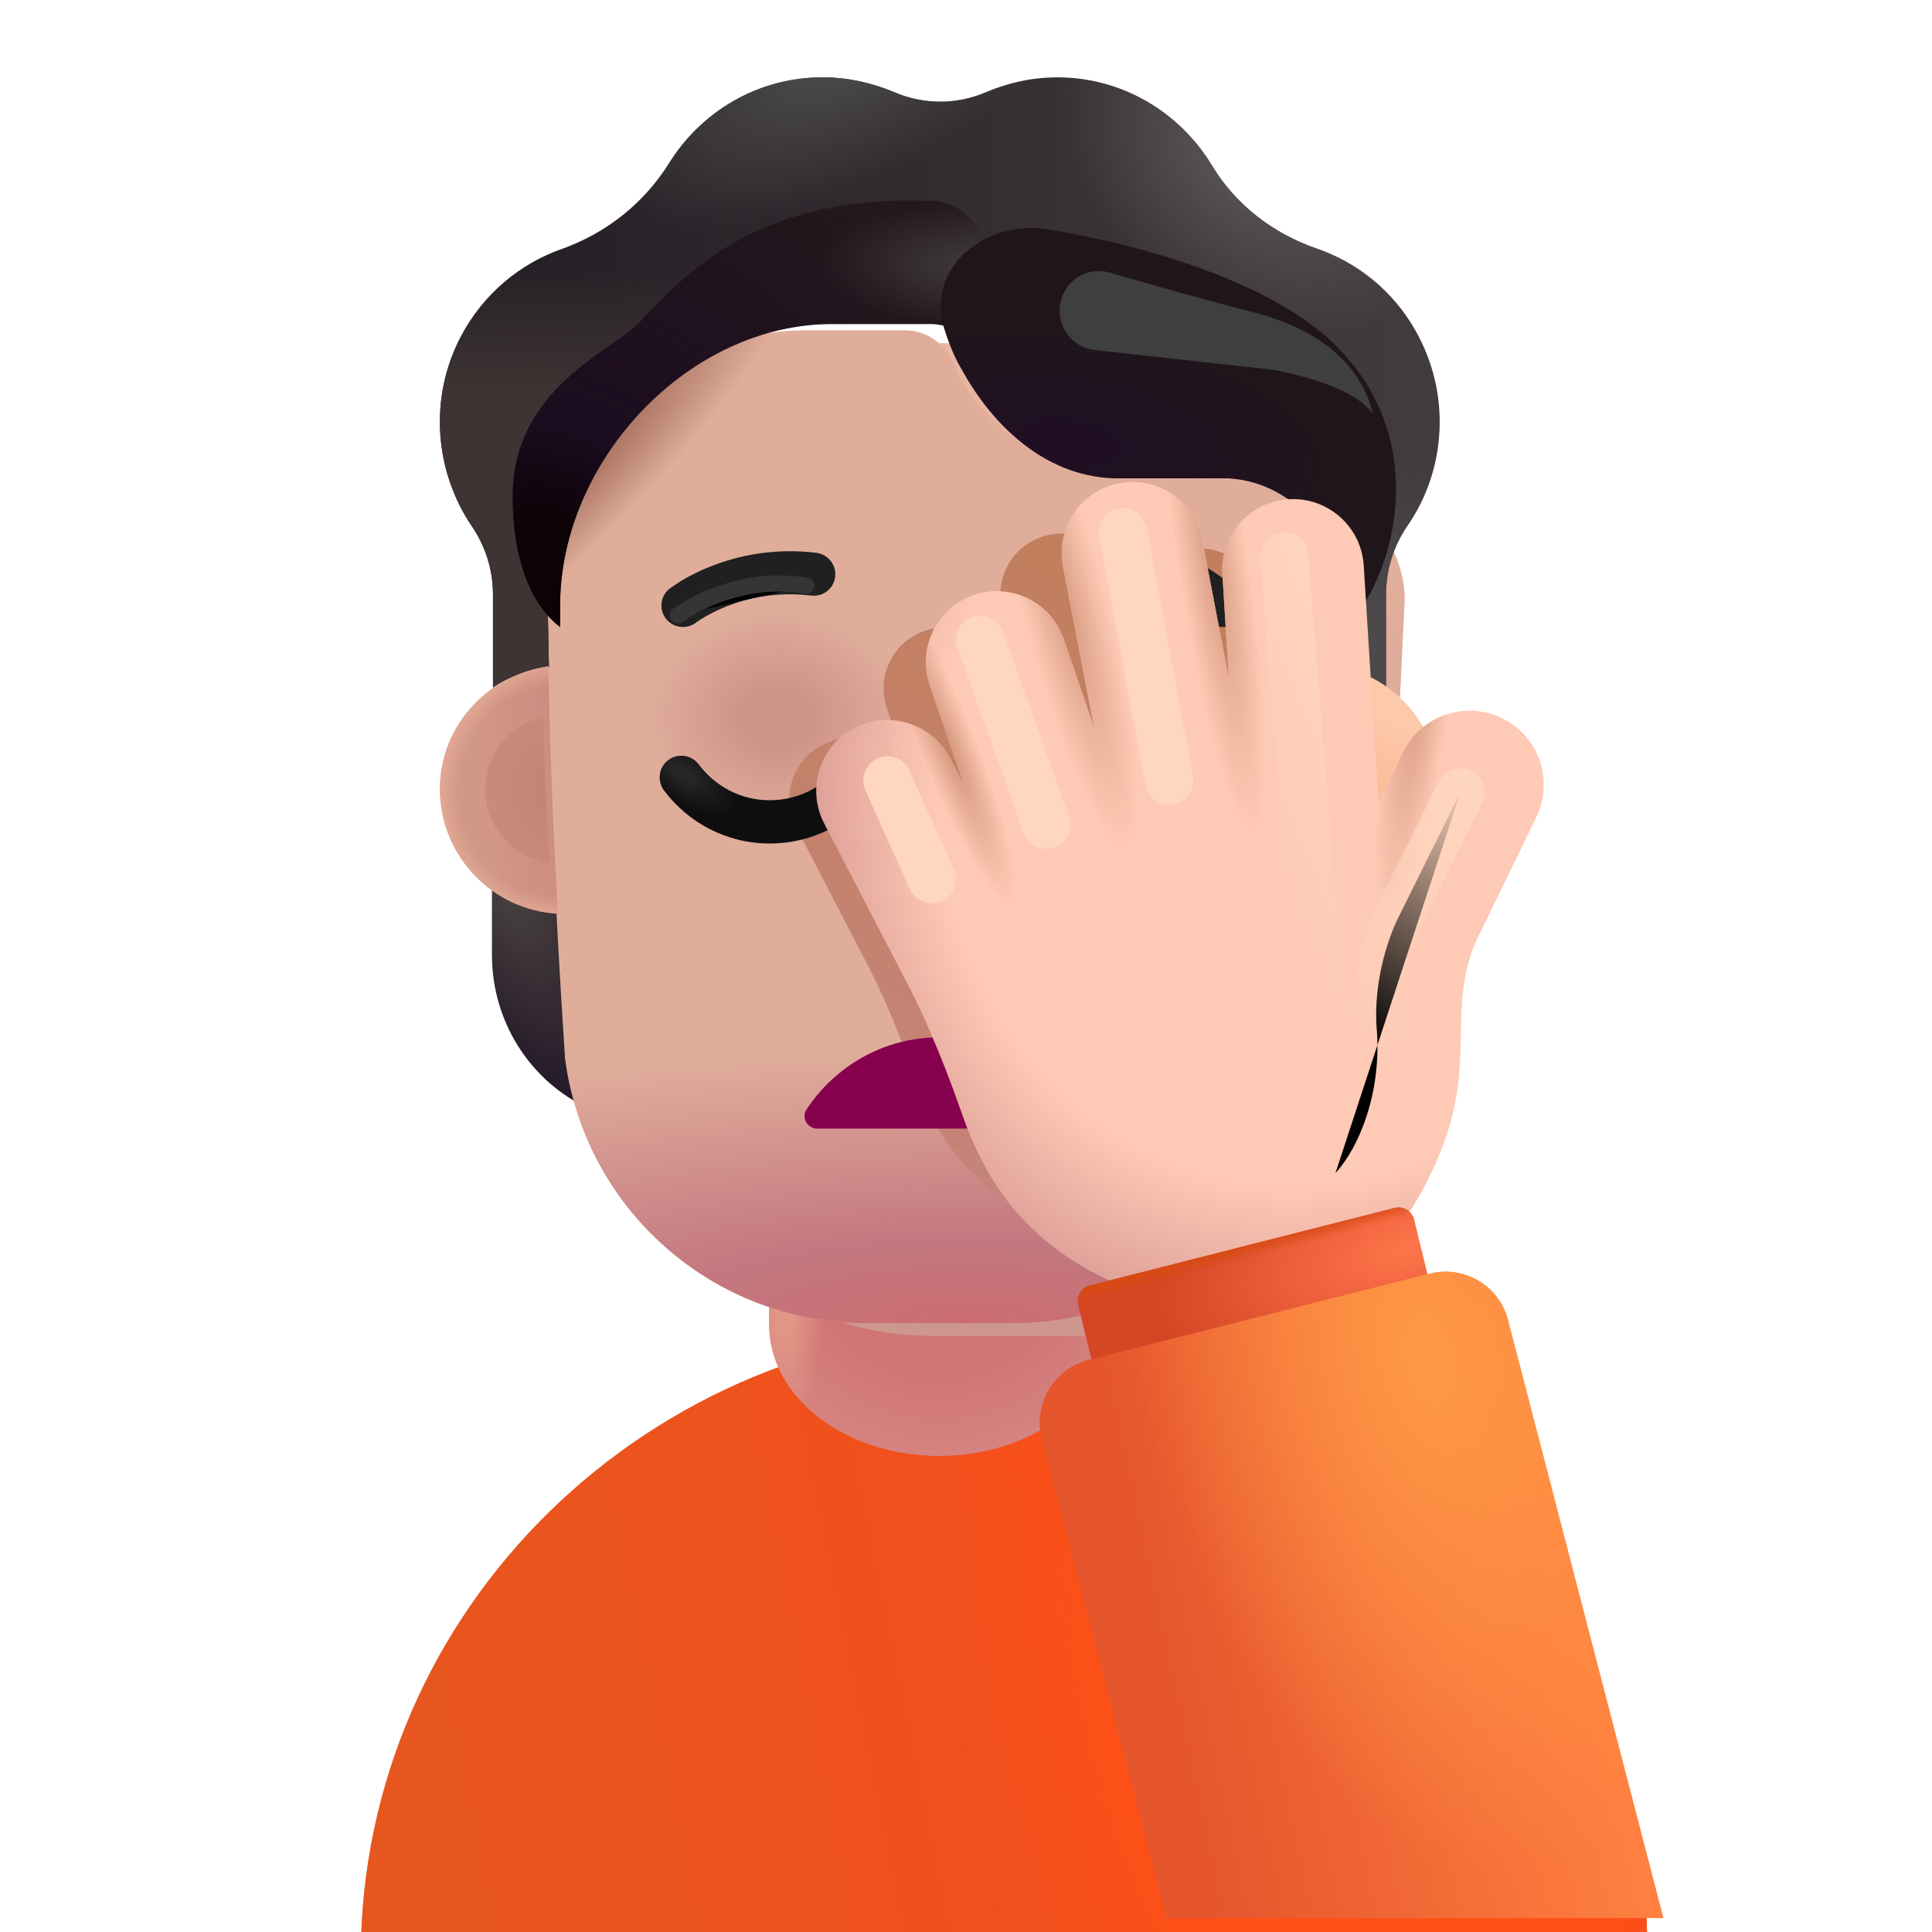 <svg viewBox="1 1 30 30" xmlns="http://www.w3.org/2000/svg">
<g filter="url(#filter0_i_4002_4121)">
<path d="M25.583 30.784V30.393C25.583 24.994 21.113 20.607 15.593 20.607C10.073 20.617 5.603 24.994 5.603 30.393V30.784H25.583Z" fill="url(#paint0_linear_4002_4121)"/>
<path d="M25.583 30.784V30.393C25.583 24.994 21.113 20.607 15.593 20.607C10.073 20.617 5.603 24.994 5.603 30.393V30.784H25.583Z" fill="url(#paint1_radial_4002_4121)"/>
</g>
<g filter="url(#filter1_i_4002_4121)">
<path d="M25.583 30.784V30.393C25.583 24.994 21.113 20.607 15.593 20.607C10.073 20.617 5.603 24.994 5.603 30.393V30.784H25.583Z" fill="url(#paint2_linear_4002_4121)"/>
<path d="M25.583 30.784V30.393C25.583 24.994 21.113 20.607 15.593 20.607C10.073 20.617 5.603 24.994 5.603 30.393V30.784H25.583Z" fill="url(#paint3_radial_4002_4121)"/>
</g>
<path d="M15.583 23.608C14.123 23.608 12.943 22.696 12.943 21.568V19.157C12.943 18.029 14.123 17.117 15.583 17.117C17.043 17.117 18.223 18.029 18.223 19.157V21.568C18.223 22.696 17.043 23.608 15.583 23.608Z" fill="url(#paint4_radial_4002_4121)"/>
<path d="M15.583 23.608C14.123 23.608 12.943 22.696 12.943 21.568V19.157C12.943 18.029 14.123 17.117 15.583 17.117C17.043 17.117 18.223 18.029 18.223 19.157V21.568C18.223 22.696 17.043 23.608 15.583 23.608Z" fill="url(#paint5_radial_4002_4121)"/>
<path d="M21.456 15.078C21.86 15.065 22.239 14.928 22.547 14.706V15.829C22.547 16.906 21.905 17.866 20.93 18.264C21.135 17.827 21.276 17.35 21.347 16.841L21.456 15.078Z" fill="url(#paint6_radial_4002_4121)"/>
<path d="M21.456 15.078C21.86 15.065 22.239 14.928 22.547 14.706V15.829C22.547 16.906 21.905 17.866 20.93 18.264C21.135 17.827 21.276 17.35 21.347 16.841L21.456 15.078Z" fill="url(#paint7_radial_4002_4121)"/>
<path d="M9.73 15.078C9.326 15.065 8.947 14.928 8.639 14.706V15.829C8.639 16.906 9.281 17.866 10.256 18.264C10.051 17.827 9.91 17.35 9.839 16.841L9.73 15.078Z" fill="url(#paint8_radial_4002_4121)"/>
<g filter="url(#filter2_ii_4002_4121)">
<path d="M9.771 17.434C10.081 19.789 12.085 21.542 14.457 21.542H16.733C19.105 21.542 21.108 19.789 21.419 17.434C21.561 15.162 21.707 12.371 21.813 10.101C21.8 9.176 21.071 8.412 20.15 8.374H18.461C17.31 8.374 16.267 7.694 15.794 6.633C15.672 6.329 15.378 6.129 15.052 6.129H13.517C11.29 6.129 9.487 7.953 9.487 10.204C9.487 12.448 9.624 15.184 9.771 17.434Z" fill="url(#paint9_linear_4002_4121)"/>
<path d="M9.771 17.434C10.081 19.789 12.085 21.542 14.457 21.542H16.733C19.105 21.542 21.108 19.789 21.419 17.434C21.561 15.162 21.707 12.371 21.813 10.101C21.8 9.176 21.071 8.412 20.15 8.374H18.461C17.31 8.374 16.267 7.694 15.794 6.633C15.672 6.329 15.378 6.129 15.052 6.129H13.517C11.29 6.129 9.487 7.953 9.487 10.204C9.487 12.448 9.624 15.184 9.771 17.434Z" fill="url(#paint10_radial_4002_4121)"/>
</g>
<path d="M9.774 17.438C10.084 19.793 12.088 21.546 14.46 21.546H16.736C19.108 21.546 21.111 19.793 21.422 17.438C21.564 15.166 21.707 12.371 21.813 10.101C21.8 9.176 21.071 8.412 20.15 8.374H18.461C17.31 8.374 16.267 7.694 15.794 6.633C15.672 6.329 15.378 6.129 15.052 6.129H13.517C11.29 6.129 9.487 7.953 9.487 10.204C9.487 12.448 9.627 15.188 9.774 17.438Z" fill="url(#paint11_radial_4002_4121)"/>
<path d="M9.774 17.438C10.084 19.793 12.088 21.546 14.46 21.546H16.736C19.108 21.546 21.111 19.793 21.422 17.438C21.564 15.166 21.707 12.371 21.813 10.101C21.8 9.176 21.071 8.412 20.15 8.374H18.461C17.31 8.374 16.267 7.694 15.794 6.633C15.672 6.329 15.378 6.129 15.052 6.129H13.517C11.29 6.129 9.487 7.953 9.487 10.204C9.487 12.448 9.627 15.188 9.774 17.438Z" fill="url(#paint12_radial_4002_4121)"/>
<path d="M9.774 17.438C10.084 19.793 12.088 21.546 14.46 21.546H16.736C19.108 21.546 21.111 19.793 21.422 17.438C21.564 15.166 21.707 12.371 21.813 10.101C21.8 9.176 21.071 8.412 20.15 8.374H18.461C17.31 8.374 16.267 7.694 15.794 6.633C15.672 6.329 15.378 6.129 15.052 6.129H13.517C11.29 6.129 9.487 7.953 9.487 10.204C9.487 12.448 9.627 15.188 9.774 17.438Z" fill="url(#paint13_radial_4002_4121)"/>
<g filter="url(#filter3_f_4002_4121)">
<path d="M17.3 9.303C17.813 9.204 18.309 9.54 18.408 10.053L18.764 11.902L18.678 10.519C18.646 9.998 19.042 9.549 19.564 9.516C20.085 9.484 20.534 9.88 20.566 10.402L20.763 13.572L21.09 12.897C21.329 12.406 21.92 12.201 22.412 12.439C22.903 12.677 23.108 13.269 22.87 13.76L22.053 15.444C21.879 15.864 21.871 16.251 21.862 16.662C21.855 17.036 21.846 17.429 21.711 17.883C21.475 18.679 21.004 19.317 20.798 19.536L18.164 20.288C16.136 19.791 15.518 18.636 15.182 17.668C14.913 16.895 14.631 16.289 14.524 16.083C14.523 16.083 14.524 16.083 14.524 16.083L13.362 13.845C13.121 13.382 13.302 12.811 13.765 12.57C14.229 12.329 14.8 12.51 15.04 12.973L15.233 13.345L14.771 11.997C14.601 11.503 14.864 10.965 15.359 10.795C15.853 10.626 16.391 10.889 16.56 11.383L16.965 12.563L16.55 10.411C16.452 9.898 16.787 9.402 17.3 9.303Z" fill="url(#paint14_linear_4002_4121)"/>
</g>
<g filter="url(#filter4_ii_4002_4121)">
<path d="M21.448 5.56C22.069 5.773 22.625 6.207 22.977 6.828C23.54 7.817 23.457 9.001 22.849 9.874C22.638 10.185 22.523 10.553 22.523 10.929V12.361C22.297 12.204 22 12.088 21.718 12.038L21.813 10.101C21.8 9.176 21.071 8.412 20.15 8.374H18.461C17.31 8.374 16.267 7.694 15.794 6.634C15.672 6.33 15.378 6.129 15.052 6.129H13.516C11.29 6.129 9.487 7.953 9.487 10.204L9.524 12.058C9.217 12.103 8.897 12.206 8.655 12.376V10.929C8.655 10.553 8.54 10.185 8.329 9.874C7.753 9.027 7.651 7.888 8.156 6.925C8.508 6.258 9.077 5.793 9.723 5.566C10.414 5.32 11.003 4.855 11.393 4.227C11.892 3.432 12.768 2.901 13.772 2.901C14.162 2.901 14.534 2.985 14.879 3.128C15.339 3.328 15.858 3.328 16.318 3.128C16.657 2.985 17.028 2.901 17.418 2.901C18.435 2.901 19.324 3.451 19.817 4.266C20.188 4.881 20.77 5.327 21.448 5.56Z" fill="url(#paint15_linear_4002_4121)"/>
<path d="M21.448 5.56C22.069 5.773 22.625 6.207 22.977 6.828C23.54 7.817 23.457 9.001 22.849 9.874C22.638 10.185 22.523 10.553 22.523 10.929V12.361C22.297 12.204 22 12.088 21.718 12.038L21.813 10.101C21.8 9.176 21.071 8.412 20.15 8.374H18.461C17.31 8.374 16.267 7.694 15.794 6.634C15.672 6.33 15.378 6.129 15.052 6.129H13.516C11.29 6.129 9.487 7.953 9.487 10.204L9.524 12.058C9.217 12.103 8.897 12.206 8.655 12.376V10.929C8.655 10.553 8.54 10.185 8.329 9.874C7.753 9.027 7.651 7.888 8.156 6.925C8.508 6.258 9.077 5.793 9.723 5.566C10.414 5.32 11.003 4.855 11.393 4.227C11.892 3.432 12.768 2.901 13.772 2.901C14.162 2.901 14.534 2.985 14.879 3.128C15.339 3.328 15.858 3.328 16.318 3.128C16.657 2.985 17.028 2.901 17.418 2.901C18.435 2.901 19.324 3.451 19.817 4.266C20.188 4.881 20.77 5.327 21.448 5.56Z" fill="url(#paint16_radial_4002_4121)"/>
<path d="M21.448 5.56C22.069 5.773 22.625 6.207 22.977 6.828C23.54 7.817 23.457 9.001 22.849 9.874C22.638 10.185 22.523 10.553 22.523 10.929V12.361C22.297 12.204 22 12.088 21.718 12.038L21.813 10.101C21.8 9.176 21.071 8.412 20.15 8.374H18.461C17.31 8.374 16.267 7.694 15.794 6.634C15.672 6.33 15.378 6.129 15.052 6.129H13.516C11.29 6.129 9.487 7.953 9.487 10.204L9.524 12.058C9.217 12.103 8.897 12.206 8.655 12.376V10.929C8.655 10.553 8.54 10.185 8.329 9.874C7.753 9.027 7.651 7.888 8.156 6.925C8.508 6.258 9.077 5.793 9.723 5.566C10.414 5.32 11.003 4.855 11.393 4.227C11.892 3.432 12.768 2.901 13.772 2.901C14.162 2.901 14.534 2.985 14.879 3.128C15.339 3.328 15.858 3.328 16.318 3.128C16.657 2.985 17.028 2.901 17.418 2.901C18.435 2.901 19.324 3.451 19.817 4.266C20.188 4.881 20.77 5.327 21.448 5.56Z" fill="url(#paint17_radial_4002_4121)"/>
<path d="M21.448 5.56C22.069 5.773 22.625 6.207 22.977 6.828C23.54 7.817 23.457 9.001 22.849 9.874C22.638 10.185 22.523 10.553 22.523 10.929V12.361C22.297 12.204 22 12.088 21.718 12.038L21.813 10.101C21.8 9.176 21.071 8.412 20.15 8.374H18.461C17.31 8.374 16.267 7.694 15.794 6.634C15.672 6.33 15.378 6.129 15.052 6.129H13.516C11.29 6.129 9.487 7.953 9.487 10.204L9.524 12.058C9.217 12.103 8.897 12.206 8.655 12.376V10.929C8.655 10.553 8.54 10.185 8.329 9.874C7.753 9.027 7.651 7.888 8.156 6.925C8.508 6.258 9.077 5.793 9.723 5.566C10.414 5.32 11.003 4.855 11.393 4.227C11.892 3.432 12.768 2.901 13.772 2.901C14.162 2.901 14.534 2.985 14.879 3.128C15.339 3.328 15.858 3.328 16.318 3.128C16.657 2.985 17.028 2.901 17.418 2.901C18.435 2.901 19.324 3.451 19.817 4.266C20.188 4.881 20.77 5.327 21.448 5.56Z" fill="url(#paint18_radial_4002_4121)"/>
<path d="M21.448 5.56C22.069 5.773 22.625 6.207 22.977 6.828C23.54 7.817 23.457 9.001 22.849 9.874C22.638 10.185 22.523 10.553 22.523 10.929V12.361C22.297 12.204 22 12.088 21.718 12.038L21.813 10.101C21.8 9.176 21.071 8.412 20.15 8.374H18.461C17.31 8.374 16.267 7.694 15.794 6.634C15.672 6.33 15.378 6.129 15.052 6.129H13.516C11.29 6.129 9.487 7.953 9.487 10.204L9.524 12.058C9.217 12.103 8.897 12.206 8.655 12.376V10.929C8.655 10.553 8.54 10.185 8.329 9.874C7.753 9.027 7.651 7.888 8.156 6.925C8.508 6.258 9.077 5.793 9.723 5.566C10.414 5.32 11.003 4.855 11.393 4.227C11.892 3.432 12.768 2.901 13.772 2.901C14.162 2.901 14.534 2.985 14.879 3.128C15.339 3.328 15.858 3.328 16.318 3.128C16.657 2.985 17.028 2.901 17.418 2.901C18.435 2.901 19.324 3.451 19.817 4.266C20.188 4.881 20.77 5.327 21.448 5.56Z" fill="url(#paint19_radial_4002_4121)"/>
</g>
<g filter="url(#filter5_i_4002_4121)">
<path d="M20.095 10.349C19.884 10.165 19.638 9.97 19.266 9.853C18.899 9.738 18.439 9.707 17.803 9.784C17.62 9.807 17.49 9.974 17.512 10.157C17.535 10.34 17.701 10.471 17.885 10.448C18.465 10.377 18.821 10.414 19.065 10.491C19.304 10.566 19.466 10.688 19.656 10.854C19.795 10.975 20.006 10.961 20.128 10.821C20.249 10.682 20.234 10.471 20.095 10.349Z" fill="#202020"/>
</g>
<g filter="url(#filter6_i_4002_4121)">
<path d="M11.479 10.218C11.588 10.153 11.745 10.07 11.942 9.992C12.337 9.837 12.901 9.702 13.577 9.784C13.76 9.807 13.89 9.974 13.868 10.157C13.845 10.341 13.679 10.471 13.495 10.448C12.955 10.382 12.503 10.49 12.187 10.614C12.028 10.677 11.905 10.743 11.823 10.792C11.782 10.816 11.752 10.837 11.732 10.85C11.723 10.856 11.716 10.861 11.712 10.864L11.709 10.867C11.563 10.979 11.354 10.952 11.241 10.807C11.127 10.661 11.154 10.451 11.3 10.338L11.479 10.218Z" fill="#202020"/>
</g>
<g filter="url(#filter7_if_4002_4121)">
<path d="M15.873 6.502C15.845 6.448 15.819 6.393 15.794 6.337C15.672 6.033 15.378 5.832 15.052 5.832H13.517C11.29 5.832 9.297 7.953 9.297 10.204V10.536C8.887 10.224 8.561 9.566 8.561 8.5C8.561 7.208 9.504 6.554 10.105 6.138C10.275 6.02 10.417 5.921 10.504 5.832C10.541 5.794 10.581 5.752 10.624 5.706C11.046 5.259 11.797 4.462 13.108 4.114C13.819 3.925 14.539 3.895 15.094 3.921C15.566 3.943 15.899 4.351 15.899 4.824V6.485L15.873 6.502Z" fill="#23181C"/>
<path d="M15.873 6.502C15.845 6.448 15.819 6.393 15.794 6.337C15.672 6.033 15.378 5.832 15.052 5.832H13.517C11.29 5.832 9.297 7.953 9.297 10.204V10.536C8.887 10.224 8.561 9.566 8.561 8.5C8.561 7.208 9.504 6.554 10.105 6.138C10.275 6.02 10.417 5.921 10.504 5.832C10.541 5.794 10.581 5.752 10.624 5.706C11.046 5.259 11.797 4.462 13.108 4.114C13.819 3.925 14.539 3.895 15.094 3.921C15.566 3.943 15.899 4.351 15.899 4.824V6.485L15.873 6.502Z" fill="url(#paint20_radial_4002_4121)"/>
<path d="M15.873 6.502C15.845 6.448 15.819 6.393 15.794 6.337C15.672 6.033 15.378 5.832 15.052 5.832H13.517C11.29 5.832 9.297 7.953 9.297 10.204V10.536C8.887 10.224 8.561 9.566 8.561 8.5C8.561 7.208 9.504 6.554 10.105 6.138C10.275 6.02 10.417 5.921 10.504 5.832C10.541 5.794 10.581 5.752 10.624 5.706C11.046 5.259 11.797 4.462 13.108 4.114C13.819 3.925 14.539 3.895 15.094 3.921C15.566 3.943 15.899 4.351 15.899 4.824V6.485L15.873 6.502Z" fill="url(#paint21_radial_4002_4121)"/>
</g>
<g filter="url(#filter8_if_4002_4121)">
<path d="M21.885 10.708L21.85 9.946C21.837 9.026 21.076 8.266 20.155 8.227H18.467C17.395 8.227 16.544 7.466 16.032 6.533C16.032 6.533 15.884 6.303 15.762 5.903C15.47 4.943 16.413 4.196 17.402 4.365C18.653 4.579 20.167 4.987 21.257 5.698C23.361 7.07 22.993 9.543 21.885 10.708Z" fill="#1F151B"/>
<path d="M21.885 10.708L21.85 9.946C21.837 9.026 21.076 8.266 20.155 8.227H18.467C17.395 8.227 16.544 7.466 16.032 6.533C16.032 6.533 15.884 6.303 15.762 5.903C15.47 4.943 16.413 4.196 17.402 4.365C18.653 4.579 20.167 4.987 21.257 5.698C23.361 7.07 22.993 9.543 21.885 10.708Z" fill="url(#paint22_radial_4002_4121)"/>
</g>
<path d="M21.529 15.188C21.608 13.905 21.685 12.623 21.752 11.339C22.663 11.499 23.355 12.294 23.355 13.251C23.355 14.284 22.547 15.129 21.529 15.188Z" fill="url(#paint23_linear_4002_4121)"/>
<path d="M9.516 11.347C8.573 11.479 7.831 12.272 7.831 13.251C7.831 14.287 8.643 15.133 9.665 15.189C9.587 13.9 9.541 12.636 9.516 11.347Z" fill="url(#paint24_linear_4002_4121)"/>
<path d="M9.516 11.347C8.573 11.479 7.831 12.272 7.831 13.251C7.831 14.287 8.643 15.133 9.665 15.189C9.587 13.9 9.541 12.636 9.516 11.347Z" fill="url(#paint25_radial_4002_4121)"/>
<g filter="url(#filter9_f_4002_4121)">
<path d="M9.432 12.134C8.918 12.25 8.533 12.709 8.533 13.259C8.533 13.843 8.969 14.326 9.533 14.401C9.491 13.645 9.456 12.89 9.432 12.134Z" fill="url(#paint26_radial_4002_4121)"/>
</g>
<g filter="url(#filter10_f_4002_4121)">
<path d="M11.525 10.555C11.835 10.333 12.607 9.942 13.521 10.095" stroke="#353535" stroke-width="0.25" stroke-linecap="round"/>
</g>
<g filter="url(#filter11_i_4002_4121)">
<path fill-rule="evenodd" clip-rule="evenodd" d="M14.517 13C14.667 13.11 14.7 13.32 14.591 13.47C14.222 13.977 13.624 14.298 12.95 14.298C12.283 14.298 11.687 13.976 11.311 13.474C11.2 13.325 11.23 13.115 11.378 13.003C11.527 12.892 11.737 12.922 11.849 13.07C12.104 13.411 12.505 13.626 12.95 13.626C13.406 13.626 13.803 13.41 14.047 13.075C14.157 12.924 14.367 12.891 14.517 13Z" fill="#0E0E0E"/>
<path fill-rule="evenodd" clip-rule="evenodd" d="M14.517 13C14.667 13.11 14.7 13.32 14.591 13.47C14.222 13.977 13.624 14.298 12.95 14.298C12.283 14.298 11.687 13.976 11.311 13.474C11.2 13.325 11.23 13.115 11.378 13.003C11.527 12.892 11.737 12.922 11.849 13.07C12.104 13.411 12.505 13.626 12.95 13.626C13.406 13.626 13.803 13.41 14.047 13.075C14.157 12.924 14.367 12.891 14.517 13Z" fill="url(#paint27_radial_4002_4121)"/>
</g>
<path d="M17.643 18.228C17.202 17.558 16.445 17.108 15.583 17.108C14.721 17.108 13.965 17.558 13.524 18.228C13.428 18.372 13.562 18.544 13.716 18.525H17.442C17.595 18.564 17.738 18.382 17.643 18.228Z" fill="#87004D"/>
<g filter="url(#filter12_ii_4002_4121)">
<path d="M18.028 8.504C18.625 8.39 19.202 8.78 19.317 9.377L19.731 11.527L19.631 9.918C19.593 9.312 20.054 8.79 20.66 8.752C21.267 8.715 21.789 9.176 21.826 9.782L22.056 13.469L22.436 12.684C22.713 12.113 23.401 11.874 23.973 12.151C24.544 12.428 24.783 13.116 24.506 13.688L23.556 15.646C23.353 16.134 23.344 16.585 23.334 17.062C23.325 17.498 23.315 17.955 23.158 18.483C22.883 19.408 22.335 20.15 22.096 20.405L19.033 21.28C16.674 20.702 15.955 19.358 15.565 18.233C15.252 17.333 14.924 16.629 14.799 16.389C14.799 16.389 14.799 16.389 14.799 16.389L13.448 13.787C13.168 13.248 13.378 12.584 13.917 12.304C14.456 12.024 15.12 12.234 15.4 12.773L15.625 13.205L15.086 11.637C14.889 11.062 15.195 10.437 15.77 10.239C16.345 10.042 16.97 10.348 17.167 10.923L17.638 12.295L17.156 9.793C17.041 9.196 17.432 8.619 18.028 8.504Z" fill="url(#paint28_radial_4002_4121)"/>
<path d="M18.028 8.504C18.625 8.39 19.202 8.78 19.317 9.377L19.731 11.527L19.631 9.918C19.593 9.312 20.054 8.79 20.66 8.752C21.267 8.715 21.789 9.176 21.826 9.782L22.056 13.469L22.436 12.684C22.713 12.113 23.401 11.874 23.973 12.151C24.544 12.428 24.783 13.116 24.506 13.688L23.556 15.646C23.353 16.134 23.344 16.585 23.334 17.062C23.325 17.498 23.315 17.955 23.158 18.483C22.883 19.408 22.335 20.15 22.096 20.405L19.033 21.28C16.674 20.702 15.955 19.358 15.565 18.233C15.252 17.333 14.924 16.629 14.799 16.389C14.799 16.389 14.799 16.389 14.799 16.389L13.448 13.787C13.168 13.248 13.378 12.584 13.917 12.304C14.456 12.024 15.12 12.234 15.4 12.773L15.625 13.205L15.086 11.637C14.889 11.062 15.195 10.437 15.77 10.239C16.345 10.042 16.97 10.348 17.167 10.923L17.638 12.295L17.156 9.793C17.041 9.196 17.432 8.619 18.028 8.504Z" fill="url(#paint29_radial_4002_4121)"/>
<path d="M18.028 8.504C18.625 8.39 19.202 8.78 19.317 9.377L19.731 11.527L19.631 9.918C19.593 9.312 20.054 8.79 20.66 8.752C21.267 8.715 21.789 9.176 21.826 9.782L22.056 13.469L22.436 12.684C22.713 12.113 23.401 11.874 23.973 12.151C24.544 12.428 24.783 13.116 24.506 13.688L23.556 15.646C23.353 16.134 23.344 16.585 23.334 17.062C23.325 17.498 23.315 17.955 23.158 18.483C22.883 19.408 22.335 20.15 22.096 20.405L19.033 21.28C16.674 20.702 15.955 19.358 15.565 18.233C15.252 17.333 14.924 16.629 14.799 16.389C14.799 16.389 14.799 16.389 14.799 16.389L13.448 13.787C13.168 13.248 13.378 12.584 13.917 12.304C14.456 12.024 15.12 12.234 15.4 12.773L15.625 13.205L15.086 11.637C14.889 11.062 15.195 10.437 15.77 10.239C16.345 10.042 16.97 10.348 17.167 10.923L17.638 12.295L17.156 9.793C17.041 9.196 17.432 8.619 18.028 8.504Z" fill="url(#paint30_radial_4002_4121)"/>
<path d="M18.028 8.504C18.625 8.39 19.202 8.78 19.317 9.377L19.731 11.527L19.631 9.918C19.593 9.312 20.054 8.79 20.66 8.752C21.267 8.715 21.789 9.176 21.826 9.782L22.056 13.469L22.436 12.684C22.713 12.113 23.401 11.874 23.973 12.151C24.544 12.428 24.783 13.116 24.506 13.688L23.556 15.646C23.353 16.134 23.344 16.585 23.334 17.062C23.325 17.498 23.315 17.955 23.158 18.483C22.883 19.408 22.335 20.15 22.096 20.405L19.033 21.28C16.674 20.702 15.955 19.358 15.565 18.233C15.252 17.333 14.924 16.629 14.799 16.389C14.799 16.389 14.799 16.389 14.799 16.389L13.448 13.787C13.168 13.248 13.378 12.584 13.917 12.304C14.456 12.024 15.12 12.234 15.4 12.773L15.625 13.205L15.086 11.637C14.889 11.062 15.195 10.437 15.77 10.239C16.345 10.042 16.97 10.348 17.167 10.923L17.638 12.295L17.156 9.793C17.041 9.196 17.432 8.619 18.028 8.504Z" fill="url(#paint31_radial_4002_4121)"/>
<path d="M18.028 8.504C18.625 8.39 19.202 8.78 19.317 9.377L19.731 11.527L19.631 9.918C19.593 9.312 20.054 8.79 20.66 8.752C21.267 8.715 21.789 9.176 21.826 9.782L22.056 13.469L22.436 12.684C22.713 12.113 23.401 11.874 23.973 12.151C24.544 12.428 24.783 13.116 24.506 13.688L23.556 15.646C23.353 16.134 23.344 16.585 23.334 17.062C23.325 17.498 23.315 17.955 23.158 18.483C22.883 19.408 22.335 20.15 22.096 20.405L19.033 21.28C16.674 20.702 15.955 19.358 15.565 18.233C15.252 17.333 14.924 16.629 14.799 16.389C14.799 16.389 14.799 16.389 14.799 16.389L13.448 13.787C13.168 13.248 13.378 12.584 13.917 12.304C14.456 12.024 15.12 12.234 15.4 12.773L15.625 13.205L15.086 11.637C14.889 11.062 15.195 10.437 15.77 10.239C16.345 10.042 16.97 10.348 17.167 10.923L17.638 12.295L17.156 9.793C17.041 9.196 17.432 8.619 18.028 8.504Z" fill="url(#paint32_radial_4002_4121)"/>
</g>
<path d="M17.741 21.263C17.708 21.13 17.789 20.995 17.922 20.961L22.655 19.756C22.79 19.722 22.927 19.804 22.96 19.94L23.234 21.07L18.005 22.337L17.741 21.263Z" fill="url(#paint33_radial_4002_4121)"/>
<path d="M17.741 21.263C17.708 21.13 17.789 20.995 17.922 20.961L22.655 19.756C22.79 19.722 22.927 19.804 22.96 19.94L23.234 21.07L18.005 22.337L17.741 21.263Z" fill="url(#paint34_linear_4002_4121)"/>
<path d="M17.177 23.337C17.037 22.8 17.362 22.252 17.9 22.116L23.203 20.777C23.736 20.643 24.278 20.963 24.416 21.495L26.83 30.784H19.111L17.177 23.337Z" fill="url(#paint35_linear_4002_4121)"/>
<path d="M17.177 23.337C17.037 22.8 17.362 22.252 17.9 22.116L23.203 20.777C23.736 20.643 24.278 20.963 24.416 21.495L26.83 30.784H19.111L17.177 23.337Z" fill="url(#paint36_radial_4002_4121)"/>
<g filter="url(#filter13_f_4002_4121)">
<path d="M18.439 9.264L19.156 13.12" stroke="#FFD6BF" stroke-width="0.75" stroke-linecap="round"/>
</g>
<g filter="url(#filter14_f_4002_4121)">
<path d="M16.221 10.936L17.25 13.807" stroke="#FFD6BF" stroke-width="0.75" stroke-linecap="round"/>
</g>
<g filter="url(#filter15_f_4002_4121)">
<path d="M14.781 13.12L15.469 14.651" stroke="#FFD6BF" stroke-width="0.75" stroke-linecap="round"/>
</g>
<g filter="url(#filter16_f_4002_4121)">
<path d="M23.675 13.309L22.737 15.2C22.591 15.471 22.315 16.206 22.378 16.981C22.456 17.95 22.112 18.809 21.737 19.215" stroke="url(#paint37_linear_4002_4121)" stroke-width="0.75" stroke-linecap="round"/>
</g>
<g filter="url(#filter17_f_4002_4121)">
<path d="M20.939 9.639L21.611 18.077" stroke="url(#paint38_linear_4002_4121)" stroke-width="0.75" stroke-linecap="round"/>
</g>
<g filter="url(#filter18_f_4002_4121)">
<path d="M20.767 6.742L18.003 6.436C17.69 6.401 17.454 6.137 17.454 5.822C17.454 5.417 17.838 5.122 18.229 5.233C18.978 5.445 19.761 5.674 20.414 5.836C21.817 6.184 22.213 6.951 22.321 7.438C22.125 7.125 21.508 6.883 20.767 6.742Z" fill="#3F3F3F"/>
</g>
<defs>
<filter id="filter0_i_4002_4121" x="5.603" y="20.607" width="20.98" height="11.177" filterUnits="userSpaceOnUse" color-interpolation-filters="sRGB">
<feFlood flood-opacity="0" result="BackgroundImageFix"/>
<feBlend mode="normal" in="SourceGraphic" in2="BackgroundImageFix" result="shape"/>
<feColorMatrix in="SourceAlpha" type="matrix" values="0 0 0 0 0 0 0 0 0 0 0 0 0 0 0 0 0 0 127 0" result="hardAlpha"/>
<feOffset dx="1" dy="1"/>
<feGaussianBlur stdDeviation="1"/>
<feComposite in2="hardAlpha" operator="arithmetic" k2="-1" k3="1"/>
<feColorMatrix type="matrix" values="0 0 0 0 0.82 0 0 0 0 0.424 0 0 0 0 0.271 0 0 0 1 0"/>
<feBlend mode="normal" in2="shape" result="effect1_innerShadow_4002_4121"/>
</filter>
<filter id="filter1_i_4002_4121" x="5.603" y="20.607" width="20.98" height="11.177" filterUnits="userSpaceOnUse" color-interpolation-filters="sRGB">
<feFlood flood-opacity="0" result="BackgroundImageFix"/>
<feBlend mode="normal" in="SourceGraphic" in2="BackgroundImageFix" result="shape"/>
<feColorMatrix in="SourceAlpha" type="matrix" values="0 0 0 0 0 0 0 0 0 0 0 0 0 0 0 0 0 0 127 0" result="hardAlpha"/>
<feOffset dx="1" dy="1"/>
<feGaussianBlur stdDeviation="1"/>
<feComposite in2="hardAlpha" operator="arithmetic" k2="-1" k3="1"/>
<feColorMatrix type="matrix" values="0 0 0 0 0.82 0 0 0 0 0.424 0 0 0 0 0.271 0 0 0 1 0"/>
<feBlend mode="normal" in2="shape" result="effect1_innerShadow_4002_4121"/>
</filter>
<filter id="filter2_ii_4002_4121" x="9.487" y="6.129" width="13.076" height="15.613" filterUnits="userSpaceOnUse" color-interpolation-filters="sRGB">
<feFlood flood-opacity="0" result="BackgroundImageFix"/>
<feBlend mode="normal" in="SourceGraphic" in2="BackgroundImageFix" result="shape"/>
<feColorMatrix in="SourceAlpha" type="matrix" values="0 0 0 0 0 0 0 0 0 0 0 0 0 0 0 0 0 0 127 0" result="hardAlpha"/>
<feOffset dy="0.2"/>
<feGaussianBlur stdDeviation="0.2"/>
<feComposite in2="hardAlpha" operator="arithmetic" k2="-1" k3="1"/>
<feColorMatrix type="matrix" values="0 0 0 0 0.8 0 0 0 0 0.58 0 0 0 0 0.467 0 0 0 1 0"/>
<feBlend mode="normal" in2="shape" result="effect1_innerShadow_4002_4121"/>
<feColorMatrix in="SourceAlpha" type="matrix" values="0 0 0 0 0 0 0 0 0 0 0 0 0 0 0 0 0 0 127 0" result="hardAlpha"/>
<feOffset dx="1"/>
<feGaussianBlur stdDeviation="0.375"/>
<feComposite in2="hardAlpha" operator="arithmetic" k2="-1" k3="1"/>
<feColorMatrix type="matrix" values="0 0 0 0 0.906 0 0 0 0 0.675 0 0 0 0 0.588 0 0 0 1 0"/>
<feBlend mode="normal" in2="effect1_innerShadow_4002_4121" result="effect2_innerShadow_4002_4121"/>
</filter>
<filter id="filter3_f_4002_4121" x="12.005" y="8.036" width="12.214" height="13.502" filterUnits="userSpaceOnUse" color-interpolation-filters="sRGB">
<feFlood flood-opacity="0" result="BackgroundImageFix"/>
<feBlend mode="normal" in="SourceGraphic" in2="BackgroundImageFix" result="shape"/>
<feGaussianBlur stdDeviation="0.625" result="effect1_foregroundBlur_4002_4121"/>
</filter>
<filter id="filter4_ii_4002_4121" x="7.831" y="2.401" width="15.525" height="9.975" filterUnits="userSpaceOnUse" color-interpolation-filters="sRGB">
<feFlood flood-opacity="0" result="BackgroundImageFix"/>
<feBlend mode="normal" in="SourceGraphic" in2="BackgroundImageFix" result="shape"/>
<feColorMatrix in="SourceAlpha" type="matrix" values="0 0 0 0 0 0 0 0 0 0 0 0 0 0 0 0 0 0 127 0" result="hardAlpha"/>
<feOffset dy="-0.5"/>
<feGaussianBlur stdDeviation="0.625"/>
<feComposite in2="hardAlpha" operator="arithmetic" k2="-1" k3="1"/>
<feColorMatrix type="matrix" values="0 0 0 0 0.137 0 0 0 0 0.09 0 0 0 0 0.145 0 0 0 1 0"/>
<feBlend mode="normal" in2="shape" result="effect1_innerShadow_4002_4121"/>
<feColorMatrix in="SourceAlpha" type="matrix" values="0 0 0 0 0 0 0 0 0 0 0 0 0 0 0 0 0 0 127 0" result="hardAlpha"/>
<feOffset dy="-0.2"/>
<feGaussianBlur stdDeviation="0.2"/>
<feComposite in2="hardAlpha" operator="arithmetic" k2="-1" k3="1"/>
<feColorMatrix type="matrix" values="0 0 0 0 0.078 0 0 0 0 0.035 0 0 0 0 0.047 0 0 0 1 0"/>
<feBlend mode="normal" in2="effect1_innerShadow_4002_4121" result="effect2_innerShadow_4002_4121"/>
</filter>
<filter id="filter5_i_4002_4121" x="17.51" y="9.542" width="2.8" height="1.394" filterUnits="userSpaceOnUse" color-interpolation-filters="sRGB">
<feFlood flood-opacity="0" result="BackgroundImageFix"/>
<feBlend mode="normal" in="SourceGraphic" in2="BackgroundImageFix" result="shape"/>
<feColorMatrix in="SourceAlpha" type="matrix" values="0 0 0 0 0 0 0 0 0 0 0 0 0 0 0 0 0 0 127 0" result="hardAlpha"/>
<feOffset dx="0.1" dy="-0.2"/>
<feGaussianBlur stdDeviation="0.125"/>
<feComposite in2="hardAlpha" operator="arithmetic" k2="-1" k3="1"/>
<feColorMatrix type="matrix" values="0 0 0 0 0.059 0 0 0 0 0.055 0 0 0 0 0.059 0 0 0 1 0"/>
<feBlend mode="normal" in2="shape" result="effect1_innerShadow_4002_4121"/>
</filter>
<filter id="filter6_i_4002_4121" x="11.17" y="9.559" width="2.8" height="1.377" filterUnits="userSpaceOnUse" color-interpolation-filters="sRGB">
<feFlood flood-opacity="0" result="BackgroundImageFix"/>
<feBlend mode="normal" in="SourceGraphic" in2="BackgroundImageFix" result="shape"/>
<feColorMatrix in="SourceAlpha" type="matrix" values="0 0 0 0 0 0 0 0 0 0 0 0 0 0 0 0 0 0 127 0" result="hardAlpha"/>
<feOffset dx="0.1" dy="-0.2"/>
<feGaussianBlur stdDeviation="0.125"/>
<feComposite in2="hardAlpha" operator="arithmetic" k2="-1" k3="1"/>
<feColorMatrix type="matrix" values="0 0 0 0 0.059 0 0 0 0 0.055 0 0 0 0 0.059 0 0 0 1 0"/>
<feBlend mode="normal" in2="shape" result="effect1_innerShadow_4002_4121"/>
</filter>
<filter id="filter7_if_4002_4121" x="8.061" y="3.413" width="8.338" height="7.623" filterUnits="userSpaceOnUse" color-interpolation-filters="sRGB">
<feFlood flood-opacity="0" result="BackgroundImageFix"/>
<feBlend mode="normal" in="SourceGraphic" in2="BackgroundImageFix" result="shape"/>
<feColorMatrix in="SourceAlpha" type="matrix" values="0 0 0 0 0 0 0 0 0 0 0 0 0 0 0 0 0 0 127 0" result="hardAlpha"/>
<feOffset dx="0.4" dy="0.2"/>
<feGaussianBlur stdDeviation="0.2"/>
<feComposite in2="hardAlpha" operator="arithmetic" k2="-1" k3="1"/>
<feColorMatrix type="matrix" values="0 0 0 0 0.286 0 0 0 0 0.243 0 0 0 0 0.227 0 0 0 1 0"/>
<feBlend mode="normal" in2="shape" result="effect1_innerShadow_4002_4121"/>
<feGaussianBlur stdDeviation="0.25" result="effect2_foregroundBlur_4002_4121"/>
</filter>
<filter id="filter8_if_4002_4121" x="15.208" y="3.841" width="8.069" height="7.367" filterUnits="userSpaceOnUse" color-interpolation-filters="sRGB">
<feFlood flood-opacity="0" result="BackgroundImageFix"/>
<feBlend mode="normal" in="SourceGraphic" in2="BackgroundImageFix" result="shape"/>
<feColorMatrix in="SourceAlpha" type="matrix" values="0 0 0 0 0 0 0 0 0 0 0 0 0 0 0 0 0 0 127 0" result="hardAlpha"/>
<feOffset dx="-0.1" dy="0.2"/>
<feComposite in2="hardAlpha" operator="arithmetic" k2="-1" k3="1"/>
<feColorMatrix type="matrix" values="0 0 0 0 0.329 0 0 0 0 0.306 0 0 0 0 0.314 0 0 0 1 0"/>
<feBlend mode="normal" in2="shape" result="effect1_innerShadow_4002_4121"/>
<feGaussianBlur stdDeviation="0.25" result="effect2_foregroundBlur_4002_4121"/>
</filter>
<filter id="filter9_f_4002_4121" x="8.283" y="11.884" width="1.5" height="2.767" filterUnits="userSpaceOnUse" color-interpolation-filters="sRGB">
<feFlood flood-opacity="0" result="BackgroundImageFix"/>
<feBlend mode="normal" in="SourceGraphic" in2="BackgroundImageFix" result="shape"/>
<feGaussianBlur stdDeviation="0.125" result="effect1_foregroundBlur_4002_4121"/>
</filter>
<filter id="filter10_f_4002_4121" x="11.15" y="9.686" width="2.746" height="1.245" filterUnits="userSpaceOnUse" color-interpolation-filters="sRGB">
<feFlood flood-opacity="0" result="BackgroundImageFix"/>
<feBlend mode="normal" in="SourceGraphic" in2="BackgroundImageFix" result="shape"/>
<feGaussianBlur stdDeviation="0.125" result="effect1_foregroundBlur_4002_4121"/>
</filter>
<filter id="filter11_i_4002_4121" x="11.244" y="12.736" width="3.412" height="1.562" filterUnits="userSpaceOnUse" color-interpolation-filters="sRGB">
<feFlood flood-opacity="0" result="BackgroundImageFix"/>
<feBlend mode="normal" in="SourceGraphic" in2="BackgroundImageFix" result="shape"/>
<feColorMatrix in="SourceAlpha" type="matrix" values="0 0 0 0 0 0 0 0 0 0 0 0 0 0 0 0 0 0 127 0" result="hardAlpha"/>
<feOffset dy="-0.2"/>
<feGaussianBlur stdDeviation="0.2"/>
<feComposite in2="hardAlpha" operator="arithmetic" k2="-1" k3="1"/>
<feColorMatrix type="matrix" values="0 0 0 0 0.067 0 0 0 0 0.039 0 0 0 0 0.082 0 0 0 1 0"/>
<feBlend mode="normal" in2="shape" result="effect1_innerShadow_4002_4121"/>
</filter>
<filter id="filter12_ii_4002_4121" x="13.324" y="8.484" width="11.547" height="12.795" filterUnits="userSpaceOnUse" color-interpolation-filters="sRGB">
<feFlood flood-opacity="0" result="BackgroundImageFix"/>
<feBlend mode="normal" in="SourceGraphic" in2="BackgroundImageFix" result="shape"/>
<feColorMatrix in="SourceAlpha" type="matrix" values="0 0 0 0 0 0 0 0 0 0 0 0 0 0 0 0 0 0 127 0" result="hardAlpha"/>
<feOffset dx="0.25"/>
<feGaussianBlur stdDeviation="0.75"/>
<feComposite in2="hardAlpha" operator="arithmetic" k2="-1" k3="1"/>
<feColorMatrix type="matrix" values="0 0 0 0 0.914 0 0 0 0 0.663 0 0 0 0 0.518 0 0 0 1 0"/>
<feBlend mode="normal" in2="shape" result="effect1_innerShadow_4002_4121"/>
<feColorMatrix in="SourceAlpha" type="matrix" values="0 0 0 0 0 0 0 0 0 0 0 0 0 0 0 0 0 0 127 0" result="hardAlpha"/>
<feOffset dx="0.1"/>
<feGaussianBlur stdDeviation="0.05"/>
<feComposite in2="hardAlpha" operator="arithmetic" k2="-1" k3="1"/>
<feColorMatrix type="matrix" values="0 0 0 0 0.863 0 0 0 0 0.627 0 0 0 0 0.573 0 0 0 1 0"/>
<feBlend mode="normal" in2="effect1_innerShadow_4002_4121" result="effect2_innerShadow_4002_4121"/>
</filter>
<filter id="filter13_f_4002_4121" x="17.564" y="8.389" width="2.467" height="5.606" filterUnits="userSpaceOnUse" color-interpolation-filters="sRGB">
<feFlood flood-opacity="0" result="BackgroundImageFix"/>
<feBlend mode="normal" in="SourceGraphic" in2="BackgroundImageFix" result="shape"/>
<feGaussianBlur stdDeviation="0.25" result="effect1_foregroundBlur_4002_4121"/>
</filter>
<filter id="filter14_f_4002_4121" x="15.346" y="10.061" width="2.78" height="4.622" filterUnits="userSpaceOnUse" color-interpolation-filters="sRGB">
<feFlood flood-opacity="0" result="BackgroundImageFix"/>
<feBlend mode="normal" in="SourceGraphic" in2="BackgroundImageFix" result="shape"/>
<feGaussianBlur stdDeviation="0.25" result="effect1_foregroundBlur_4002_4121"/>
</filter>
<filter id="filter15_f_4002_4121" x="13.906" y="12.245" width="2.438" height="3.281" filterUnits="userSpaceOnUse" color-interpolation-filters="sRGB">
<feFlood flood-opacity="0" result="BackgroundImageFix"/>
<feBlend mode="normal" in="SourceGraphic" in2="BackgroundImageFix" result="shape"/>
<feGaussianBlur stdDeviation="0.25" result="effect1_foregroundBlur_4002_4121"/>
</filter>
<filter id="filter16_f_4002_4121" x="20.862" y="12.434" width="3.688" height="7.656" filterUnits="userSpaceOnUse" color-interpolation-filters="sRGB">
<feFlood flood-opacity="0" result="BackgroundImageFix"/>
<feBlend mode="normal" in="SourceGraphic" in2="BackgroundImageFix" result="shape"/>
<feGaussianBlur stdDeviation="0.25" result="effect1_foregroundBlur_4002_4121"/>
</filter>
<filter id="filter17_f_4002_4121" x="20.064" y="8.764" width="2.422" height="10.188" filterUnits="userSpaceOnUse" color-interpolation-filters="sRGB">
<feFlood flood-opacity="0" result="BackgroundImageFix"/>
<feBlend mode="normal" in="SourceGraphic" in2="BackgroundImageFix" result="shape"/>
<feGaussianBlur stdDeviation="0.25" result="effect1_foregroundBlur_4002_4121"/>
</filter>
<filter id="filter18_f_4002_4121" x="16.854" y="4.609" width="6.067" height="3.429" filterUnits="userSpaceOnUse" color-interpolation-filters="sRGB">
<feFlood flood-opacity="0" result="BackgroundImageFix"/>
<feBlend mode="normal" in="SourceGraphic" in2="BackgroundImageFix" result="shape"/>
<feGaussianBlur stdDeviation="0.3" result="effect1_foregroundBlur_4002_4121"/>
</filter>
<linearGradient id="paint0_linear_4002_4121" x1="20.291" y1="27.87" x2="5.914" y2="30.775" gradientUnits="userSpaceOnUse">
<stop stop-color="#F84D1B"/>
<stop offset="1" stop-color="#E5571E"/>
</linearGradient>
<radialGradient id="paint1_radial_4002_4121" cx="0" cy="0" r="1" gradientUnits="userSpaceOnUse" gradientTransform="translate(20.978 27.181) rotate(161.322) scale(5.278 10.393)">
<stop offset="0.54" stop-color="#FF5016"/>
<stop offset="1" stop-color="#FF5016" stop-opacity="0"/>
</radialGradient>
<linearGradient id="paint2_linear_4002_4121" x1="20.291" y1="27.87" x2="5.914" y2="30.775" gradientUnits="userSpaceOnUse">
<stop stop-color="#F84D1B"/>
<stop offset="1" stop-color="#E5571E"/>
</linearGradient>
<radialGradient id="paint3_radial_4002_4121" cx="0" cy="0" r="1" gradientUnits="userSpaceOnUse" gradientTransform="translate(20.978 27.181) rotate(161.322) scale(5.278 10.393)">
<stop offset="0.54" stop-color="#FF5016"/>
<stop offset="1" stop-color="#FF5016" stop-opacity="0"/>
</radialGradient>
<radialGradient id="paint4_radial_4002_4121" cx="0" cy="0" r="1" gradientUnits="userSpaceOnUse" gradientTransform="translate(15.583 20.363) rotate(90) scale(3.933 3.99)">
<stop offset="0.49" stop-color="#CF7675"/>
<stop offset="1" stop-color="#DA8986"/>
</radialGradient>
<radialGradient id="paint5_radial_4002_4121" cx="0" cy="0" r="1" gradientUnits="userSpaceOnUse" gradientTransform="translate(13.188 21.183) rotate(90) scale(2.172 0.586)">
<stop offset="0.234" stop-color="#E19785"/>
<stop offset="1" stop-color="#E19785" stop-opacity="0"/>
</radialGradient>
<radialGradient id="paint6_radial_4002_4121" cx="0" cy="0" r="1" gradientUnits="userSpaceOnUse" gradientTransform="translate(22.284 14.706) rotate(103.679) scale(3.932 4.671)">
<stop offset="0.043" stop-color="#FFC135"/>
<stop offset="0.909" stop-color="#E26839"/>
</radialGradient>
<radialGradient id="paint7_radial_4002_4121" cx="0" cy="0" r="1" gradientUnits="userSpaceOnUse" gradientTransform="translate(21.384 15.03) rotate(53.902) scale(0.6 0.51)">
<stop stop-color="#E18C2A"/>
<stop offset="1" stop-color="#E18C2A" stop-opacity="0"/>
</radialGradient>
<radialGradient id="paint8_radial_4002_4121" cx="0" cy="0" r="1" gradientUnits="userSpaceOnUse" gradientTransform="translate(8.902 14.848) rotate(64.592) scale(3.581 1.628)">
<stop stop-color="#48413F"/>
<stop offset="1" stop-color="#231828"/>
</radialGradient>
<linearGradient id="paint9_linear_4002_4121" x1="15.65" y1="6.129" x2="15.65" y2="21.542" gradientUnits="userSpaceOnUse">
<stop stop-color="#E8B6A1"/>
<stop offset="1" stop-color="#CE978E"/>
</linearGradient>
<radialGradient id="paint10_radial_4002_4121" cx="0" cy="0" r="1" gradientUnits="userSpaceOnUse" gradientTransform="translate(17.531 8.151) rotate(114.356) scale(4.562 3.135)">
<stop stop-color="#E3B29D"/>
<stop offset="1" stop-color="#E3B29D" stop-opacity="0"/>
</radialGradient>
<radialGradient id="paint11_radial_4002_4121" cx="0" cy="0" r="1" gradientUnits="userSpaceOnUse" gradientTransform="translate(13.071 12.148) rotate(-90) scale(1.705 2.053)">
<stop offset="0.276" stop-color="#CF9489"/>
<stop offset="1" stop-color="#E0AD9B"/>
</radialGradient>
<radialGradient id="paint12_radial_4002_4121" cx="0" cy="0" r="1" gradientUnits="userSpaceOnUse" gradientTransform="translate(9.265 8.598) rotate(-44.203) scale(5.907 1.322)">
<stop offset="0.377" stop-color="#AC7764"/>
<stop offset="1" stop-color="#AC7764" stop-opacity="0"/>
</radialGradient>
<radialGradient id="paint13_radial_4002_4121" cx="0" cy="0" r="1" gradientUnits="userSpaceOnUse" gradientTransform="translate(16 21.546) rotate(-90) scale(5.016 18.578)">
<stop stop-color="#CB6D70"/>
<stop offset="0.247" stop-color="#C3777F"/>
<stop offset="0.847" stop-color="#C3777F" stop-opacity="0"/>
</radialGradient>
<linearGradient id="paint14_linear_4002_4121" x1="18.719" y1="10.312" x2="15.312" y2="19.719" gradientUnits="userSpaceOnUse">
<stop stop-color="#C27F5E"/>
<stop offset="1" stop-color="#C5847B"/>
</linearGradient>
<linearGradient id="paint15_linear_4002_4121" x1="23.857" y1="6.742" x2="9.852" y2="6.742" gradientUnits="userSpaceOnUse">
<stop stop-color="#443D40"/>
<stop offset="1" stop-color="#272127"/>
</linearGradient>
<radialGradient id="paint16_radial_4002_4121" cx="0" cy="0" r="1" gradientUnits="userSpaceOnUse" gradientTransform="translate(9.286 10.083) rotate(-90) scale(4.223 10.679)">
<stop offset="0.536" stop-color="#3E3433"/>
<stop offset="1" stop-color="#3E3433" stop-opacity="0"/>
</radialGradient>
<radialGradient id="paint17_radial_4002_4121" cx="0" cy="0" r="1" gradientUnits="userSpaceOnUse" gradientTransform="translate(21.455 11.663) rotate(-87.401) scale(3.033 5.374)">
<stop stop-color="#4F4D4D"/>
<stop offset="1" stop-color="#4F4D4D" stop-opacity="0"/>
</radialGradient>
<radialGradient id="paint18_radial_4002_4121" cx="0" cy="0" r="1" gradientUnits="userSpaceOnUse" gradientTransform="translate(20.546 4.094) rotate(-146.667) scale(3.405 2.499)">
<stop stop-color="#5E5A5B"/>
<stop offset="1" stop-color="#5E5A5B" stop-opacity="0"/>
</radialGradient>
<radialGradient id="paint19_radial_4002_4121" cx="0" cy="0" r="1" gradientUnits="userSpaceOnUse" gradientTransform="translate(14.501 2.173) rotate(58.465) scale(2.087 4.833)">
<stop offset="0.287" stop-color="#484646"/>
<stop offset="1" stop-color="#484646" stop-opacity="0"/>
</radialGradient>
<radialGradient id="paint20_radial_4002_4121" cx="0" cy="0" r="1" gradientUnits="userSpaceOnUse" gradientTransform="translate(15.899 4.898) rotate(180) scale(2.655 0.985)">
<stop stop-color="#423C3F"/>
<stop offset="1" stop-color="#423C3F" stop-opacity="0"/>
</radialGradient>
<radialGradient id="paint21_radial_4002_4121" cx="0" cy="0" r="1" gradientUnits="userSpaceOnUse" gradientTransform="translate(9.044 9.653) rotate(-57.724) scale(7.268 8.052)">
<stop offset="0.093" stop-color="#0B0306"/>
<stop offset="0.311" stop-color="#1C0C20"/>
<stop offset="1" stop-color="#1C0C20" stop-opacity="0"/>
</radialGradient>
<radialGradient id="paint22_radial_4002_4121" cx="0" cy="0" r="1" gradientUnits="userSpaceOnUse" gradientTransform="translate(17.706 7.687) rotate(6.667) scale(3.944 1.651)">
<stop stop-color="#200E25"/>
<stop offset="1" stop-color="#200E25" stop-opacity="0"/>
</radialGradient>
<linearGradient id="paint23_linear_4002_4121" x1="23.355" y1="12.563" x2="21.9" y2="15.188" gradientUnits="userSpaceOnUse">
<stop stop-color="#FDC9AB"/>
<stop offset="0.351" stop-color="#FABD9A"/>
</linearGradient>
<linearGradient id="paint24_linear_4002_4121" x1="8.538" y1="13.421" x2="10.297" y2="13.267" gradientUnits="userSpaceOnUse">
<stop stop-color="#D19787"/>
<stop offset="1" stop-color="#C9887D"/>
</linearGradient>
<radialGradient id="paint25_radial_4002_4121" cx="0" cy="0" r="1" gradientUnits="userSpaceOnUse" gradientTransform="translate(9.665 13.268) rotate(-173.066) scale(1.96 2.094)">
<stop offset="0.775" stop-color="#E8AF99" stop-opacity="0"/>
<stop offset="1" stop-color="#E8AF99"/>
</radialGradient>
<radialGradient id="paint26_radial_4002_4121" cx="0" cy="0" r="1" gradientUnits="userSpaceOnUse" gradientTransform="translate(9.638 13.268) rotate(170.26) scale(1.121 1.376)">
<stop stop-color="#C18472"/>
<stop offset="1" stop-color="#CA8B7A"/>
</radialGradient>
<radialGradient id="paint27_radial_4002_4121" cx="0" cy="0" r="1" gradientUnits="userSpaceOnUse" gradientTransform="translate(11.605 13.202) rotate(35.998) scale(1.695 0.754)">
<stop offset="0.096" stop-color="#262626"/>
<stop offset="0.568" stop-color="#262626" stop-opacity="0"/>
</radialGradient>
<radialGradient id="paint28_radial_4002_4121" cx="0" cy="0" r="1" gradientUnits="userSpaceOnUse" gradientTransform="translate(21.095 12.8) rotate(102.826) scale(9.564 8.444)">
<stop offset="0.546" stop-color="#FECAB5"/>
<stop offset="0.692" stop-color="#FECAB5"/>
<stop offset="1" stop-color="#D3918E"/>
</radialGradient>
<radialGradient id="paint29_radial_4002_4121" cx="0" cy="0" r="1" gradientUnits="userSpaceOnUse" gradientTransform="translate(15.346 12.53) rotate(68.074) scale(2.678 0.442)">
<stop offset="0.12" stop-color="#D79A81"/>
<stop offset="1" stop-color="#D79A81" stop-opacity="0"/>
</radialGradient>
<radialGradient id="paint30_radial_4002_4121" cx="0" cy="0" r="1" gradientUnits="userSpaceOnUse" gradientTransform="translate(17.174 10.374) rotate(75.635) scale(3.968 0.655)">
<stop stop-color="#D79A81"/>
<stop offset="1" stop-color="#D79A81" stop-opacity="0"/>
</radialGradient>
<radialGradient id="paint31_radial_4002_4121" cx="0" cy="0" r="1" gradientUnits="userSpaceOnUse" gradientTransform="translate(19.455 9.561) rotate(81.469) scale(4.424 0.551)">
<stop stop-color="#D79A81"/>
<stop offset="1" stop-color="#D79A81" stop-opacity="0"/>
</radialGradient>
<radialGradient id="paint32_radial_4002_4121" cx="0" cy="0" r="1" gradientUnits="userSpaceOnUse" gradientTransform="translate(22.736 11.499) rotate(98.227) scale(3.931 0.494)">
<stop offset="0.001" stop-color="#D79A81"/>
<stop offset="1" stop-color="#D79A81" stop-opacity="0"/>
</radialGradient>
<radialGradient id="paint33_radial_4002_4121" cx="0" cy="0" r="1" gradientUnits="userSpaceOnUse" gradientTransform="translate(22.939 20.358) rotate(165.012) scale(4.109 1.751)">
<stop stop-color="#FF764C"/>
<stop offset="1" stop-color="#D54625"/>
</radialGradient>
<linearGradient id="paint34_linear_4002_4121" x1="20.314" y1="20.26" x2="20.396" y2="20.553" gradientUnits="userSpaceOnUse">
<stop offset="0.245" stop-color="#D74A13"/>
<stop offset="1" stop-color="#D74A13" stop-opacity="0"/>
</linearGradient>
<linearGradient id="paint35_linear_4002_4121" x1="19.564" y1="28.952" x2="26.002" y2="27.577" gradientUnits="userSpaceOnUse">
<stop stop-color="#E5562D"/>
<stop offset="1" stop-color="#FF8040"/>
</linearGradient>
<radialGradient id="paint36_radial_4002_4121" cx="0" cy="0" r="1" gradientUnits="userSpaceOnUse" gradientTransform="translate(23.158 22.108) rotate(76.973) scale(8.179 4.476)">
<stop stop-color="#FF9946"/>
<stop offset="1" stop-color="#FF9946" stop-opacity="0"/>
</radialGradient>
<linearGradient id="paint37_linear_4002_4121" x1="23.907" y1="13.134" x2="21.737" y2="16.946" gradientUnits="userSpaceOnUse">
<stop stop-color="#FFD6BF"/>
<stop offset="1" stop-color="#FFD6BF" stop-opacity="0"/>
</linearGradient>
<linearGradient id="paint38_linear_4002_4121" x1="21.692" y1="9.388" x2="19.09" y2="10.498" gradientUnits="userSpaceOnUse">
<stop stop-color="#FFD6BF"/>
<stop offset="1" stop-color="#FFD6BF" stop-opacity="0"/>
</linearGradient>
</defs>
</svg>
